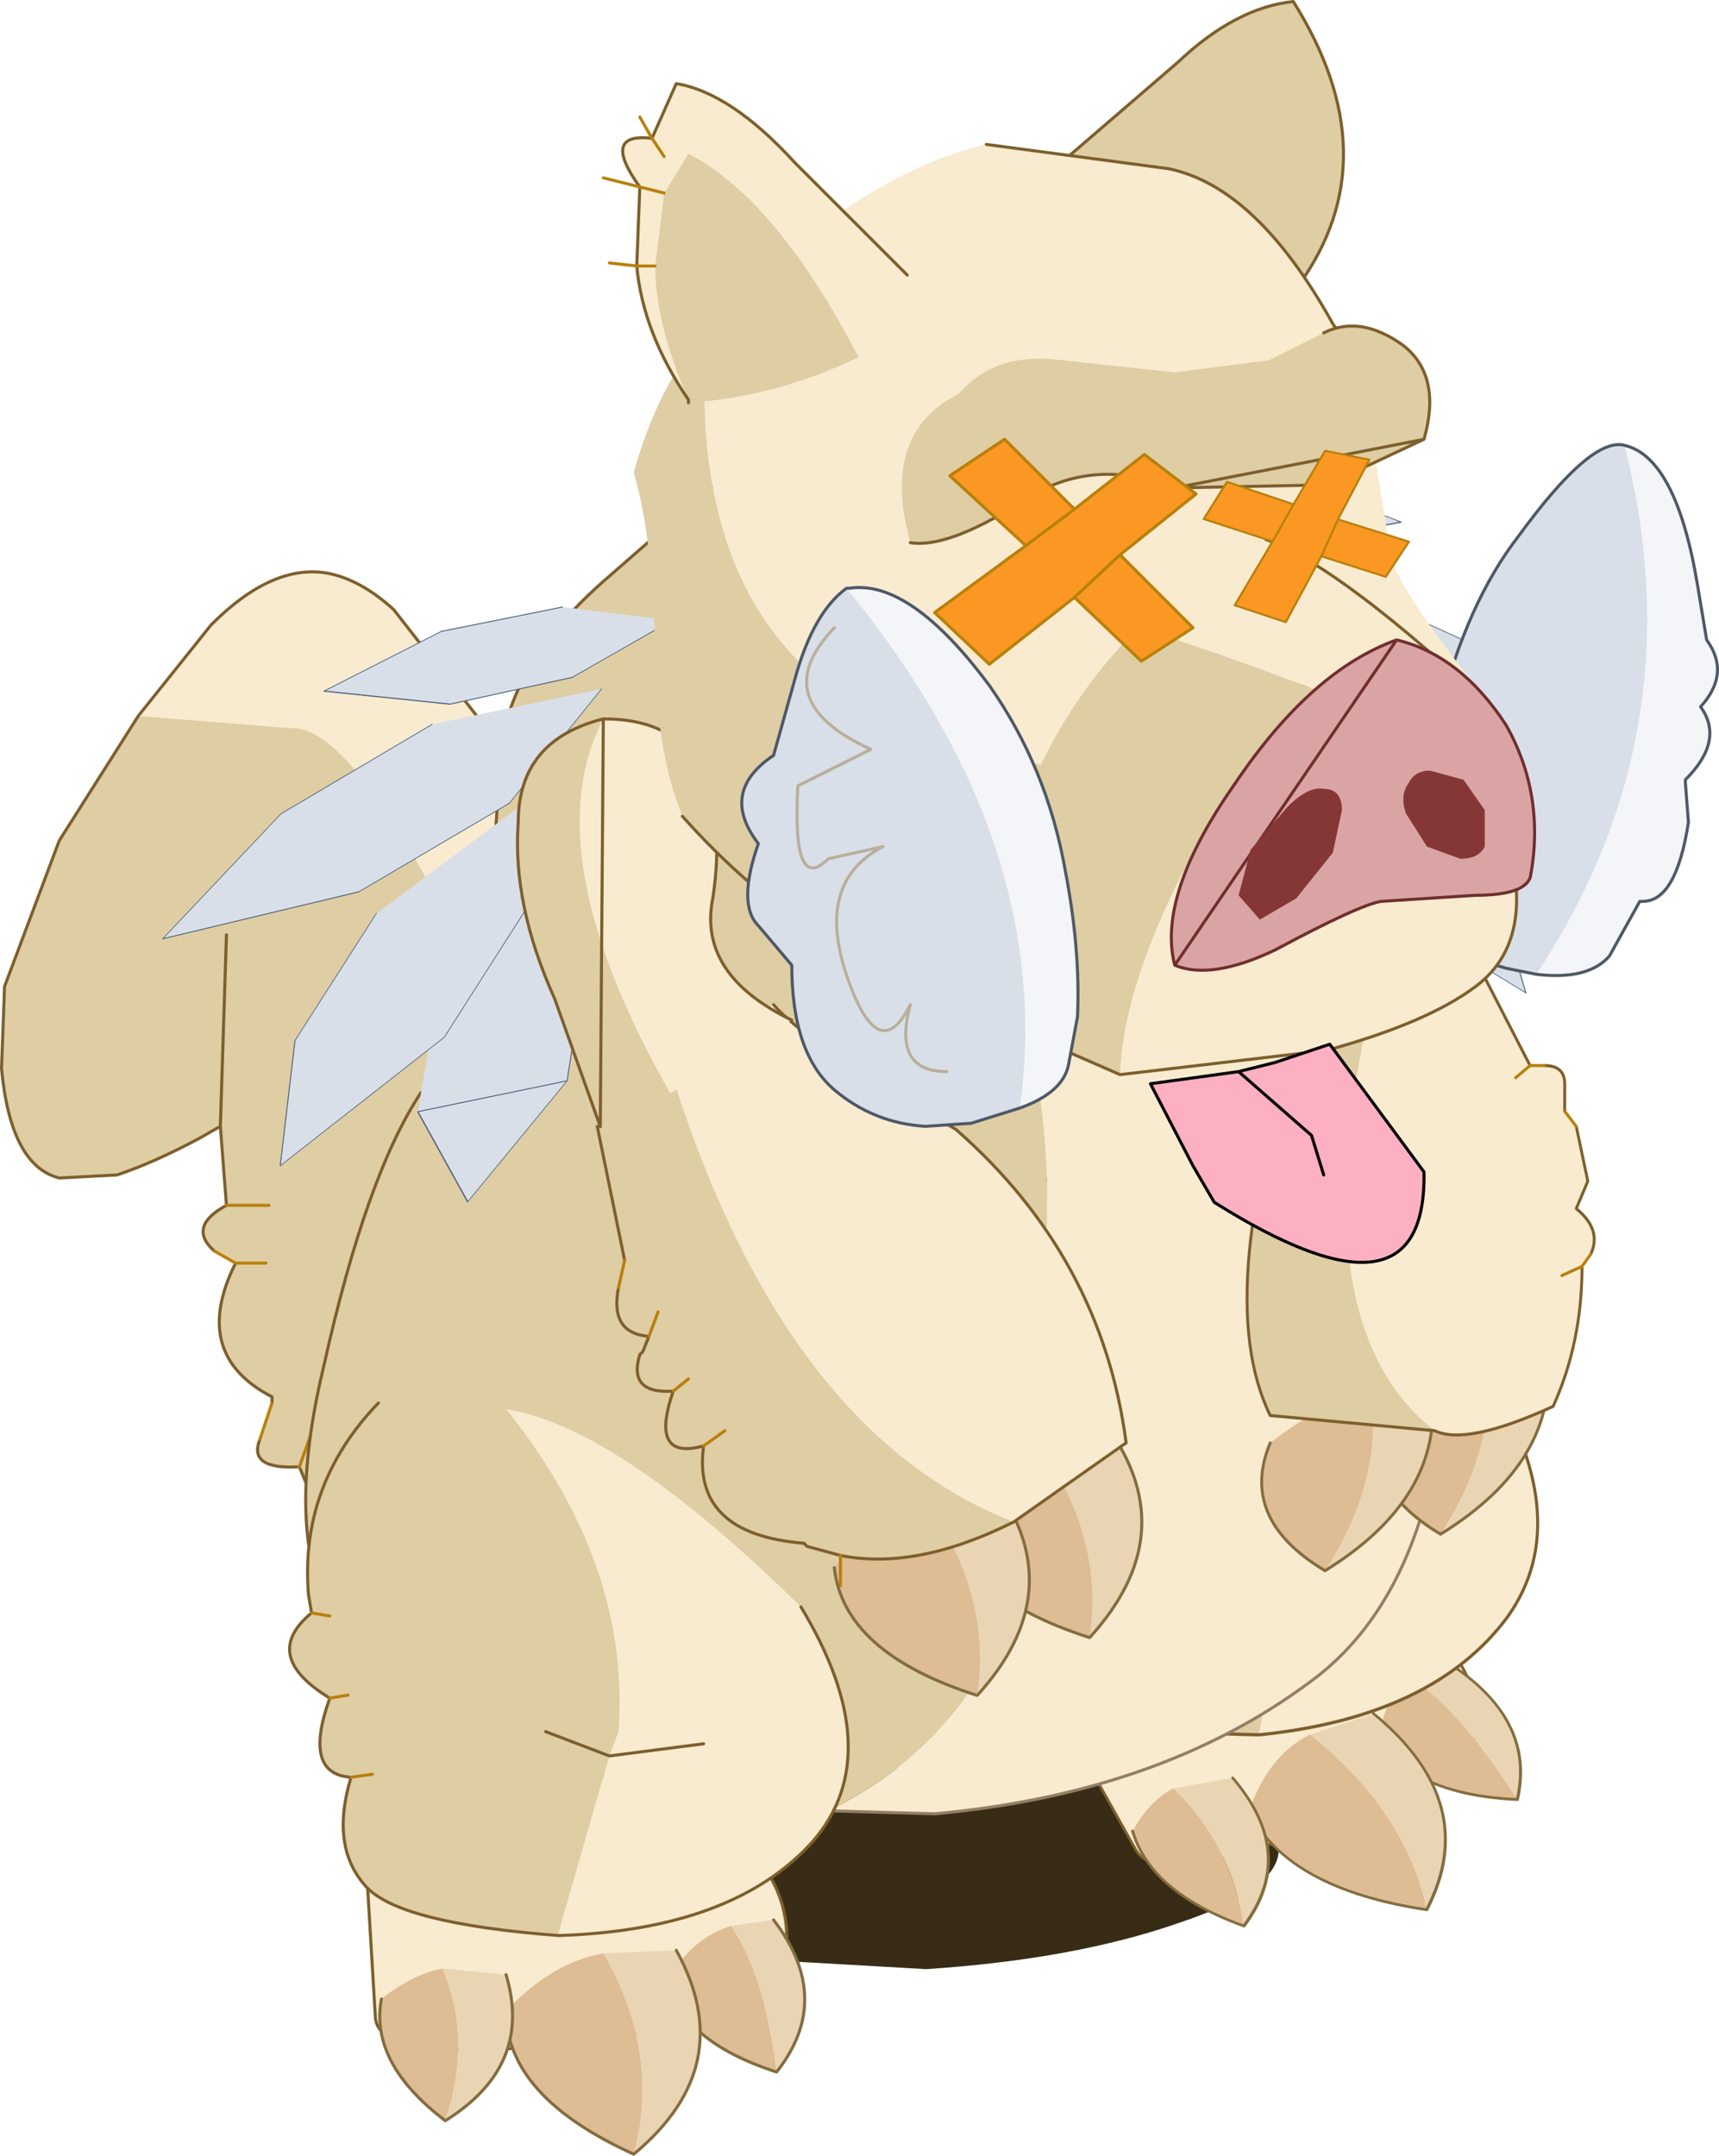 <svg viewBox="0 0 28.278 35.457" xmlns="http://www.w3.org/2000/svg" xmlns:xlink="http://www.w3.org/1999/xlink"><g transform="translate(14.725 30.775)"><use transform="translate(-14.75 -30.75)" width="28.8" height="35.4" xlink:href="#a"/><use transform="translate(-1.6 -20.45)" width="2.45" height="7.3" xlink:href="#b"/></g><defs><use width="14.7" height="4.25" xlink:href="#q" id="c"/><use width="17.95" height="20.1" xlink:href="#r" id="d"/><use width="7.2" height="6.6" xlink:href="#s" id="e"/><use width="9.2" height="8.8" xlink:href="#t" id="f"/><use width="18.8" height="22.8" xlink:href="#u" id="g"/><use width="8.95" height="11.35" xlink:href="#v" id="h"/><use width="4.5" height="6.7" xlink:href="#w" id="i"/><use width="25.4" height="30.25" xlink:href="#x" id="j"/><use width="6" height="10.05" xlink:href="#y" id="k"/><use width="18.35" height="18.5" xlink:href="#z" id="m"/><use width="4.5" height="3.6" xlink:href="#A" id="n"/><use width="4.3" height="3.7" xlink:href="#B" id="o"/><use width="4.65" height="4.2" xlink:href="#C" id="p"/><use width="2.45" height="7.3" xlink:href="#D" id="b"/><g id="a" transform="translate(14.75 30.75)"><use transform="matrix(.8 0 0 .801 -5.45 -1.752)" width="14.7" height="4.25" xlink:href="#c"/><use transform="translate(-14.75 -21.35)" width="17.95" height="20.1" xlink:href="#d"/><use transform="matrix(.891 -.248 .447 .911 1.874 -4.286)" width="7.2" height="6.6" xlink:href="#e"/><use transform="matrix(.997 -.067 .057 1.072 1.09 -11.381)" width="9.2" height="8.8" xlink:href="#f"/><use transform="matrix(1 0 0 1.001 -9.7 -23.765)" width="18.8" height="22.8" xlink:href="#g"/><use transform="matrix(1 0 0 1.001 -4.9 -14.251)" width="8.95" height="11.35" xlink:href="#h"/><use transform="matrix(.805 .203 .006 .95 5.647 -19.807)" width="4.5" height="6.7" xlink:href="#i"/><use transform="matrix(1 0 0 1.001 -8.7 -1.951)" width="7.2" height="6.6" xlink:href="#e"/><use transform="matrix(1 0 0 1.001 -9.95 -7.75)" width="9.2" height="8.8" xlink:href="#f"/><use transform="matrix(-.274 .343 -.216 -.107 -.574 -19.035)" width="25.4" height="30.25" xlink:href="#j"/><use transform="matrix(.95 0 0 1.001 5.79 -15.001)" width="6" height="10.05" xlink:href="#k"/><use transform="matrix(.337 .32 .202 -.125 -.598 -21.079)" width="25.4" height="30.25" xlink:href="#j"/><use transform="matrix(1 0 0 1.001 -6.2 -18.951)" width="4.5" height="6.7" xlink:href="#i"/><use transform="translate(-.1 -23.6)" width="4.65" height="4.2" xlink:href="#l"/><use transform="translate(-4.8 -30.75)" width="18.35" height="18.5" xlink:href="#m"/><use transform="translate(4.2 -13.6)" width="4.5" height="3.6" xlink:href="#n"/><use transform="translate(.65 -23.55)" width="4.3" height="3.7" xlink:href="#o"/><use transform="matrix(.723 -.02 .018 .666 5.049 -23.304)" width="4.65" height="4.2" xlink:href="#p"/></g><g id="r"><path d="m-11.65-15.75 1.2-1.5q1-1 1.9-.85.55.1 1.1.6l4.65 5.95Q1.55-5.9 4-4.75 2.45-.85.1.8-1.55-.5-4.6-8.05q-3.1-7.6-4.55-7.5l-2.5-.2" fill="#f8ebcf" fill-rule="evenodd" transform="translate(13.95 18.1)"/><path d="M.1.8q-2.55 1.8-6.1.85Q-7.95-.8-9-3.4q-.85.05-.65-.45l.2-.6v-.1q-1.35-.7-.6-2.2l-.35-.2q-.45-.4.2-.75l-.1-1.3-.35.2q-.75.4-1.35.6l-.95.05q-.8-.2-.95-1.8l.05-1.35.9-2.4 1.3-2.05 2.5.2q1.45-.1 4.55 7.5Q-1.55-.5.1.8m-10.3-12.95L-10.3-9l.1-3.15m.7 4.45h-.7.7m-.05.95h-.5.5m.8 2.65-.25.7.25-.7" fill="#dfcda4" fill-rule="evenodd" transform="translate(13.95 18.1)"/><path d="M2.3 2.35 3.5.85q1-1 1.9-.85.55.1 1.1.6l4.65 5.95q4.35 5.65 6.8 6.8m-10 6.4Q6 17.3 4.95 14.7q-.85.05-.65-.45m.2-.6v-.1q-1.35-.7-.6-2.2m-.35-.2q-.45-.4.2-.75l-.1-1.3-.35.2q-.75.4-1.35.6L1 9.95q-.8-.2-.95-1.8L.1 6.8 1 4.4l1.3-2.05M3.65 9.1l.1-3.15" fill="none" stroke="#7d5f2d" stroke-linecap="round" stroke-linejoin="round" stroke-width=".05"/><path d="m4.3 14.25.2-.6m-.6-2.3-.35-.2m1.4 3.55.25-.7m-1.3-2.65h.5m-.65-.95h.7" fill="none" stroke="#b8800c" stroke-linecap="round" stroke-linejoin="round" stroke-width=".05"/></g><g id="s"><path d="M-2.7.8q.05-1.3.8-1.6l3 .1Q3.45.2 3.75.7q.7.9.35 2 .05.55-2.5.9-4.1.6-4.15-.3L-2.7.8" fill="#f8ebcf" fill-rule="evenodd" transform="translate(2.7 1.05)"/><path d="M0 1.85Q.05.55.8.25l3 .1q2.35.9 2.65 1.4.7.9.35 2 .05.55-2.5.9-4.1.6-4.15-.3z" fill="none" stroke="#7d5f2d" stroke-linecap="round" stroke-linejoin="round" stroke-width=".05"/><path d="M4.05 4.2q-.2-1.6-.75-2.4l.7-.1q1 1.3.05 2.5" fill="#e9d5b4" fill-rule="evenodd" transform="translate(2.7 1.05)"/><path d="M3.3 1.8q.55.8.75 2.4-1.55-.5-1.8-1.5.4-.7 1.05-.9" fill="#debc94" fill-rule="evenodd" transform="translate(2.7 1.05)"/><path d="M4.95 3.75q.25 1 1.8 1.5.95-1.2-.05-2.5" fill="none" stroke="#836d3f" stroke-linecap="round" stroke-linejoin="round" stroke-width=".05"/><path d="M1.7 5.55q.45-1.65-.5-3.3l1.2-.05q1.05 1.9-.7 3.35" fill="#e9d5b4" fill-rule="evenodd" transform="translate(2.7 1.05)"/><path d="M1.2 2.25q.95 1.65.5 3.3Q-.4 4.6-.4 3.2q.75-.8 1.6-.95" fill="#debc94" fill-rule="evenodd" transform="translate(2.7 1.05)"/><path d="M2.3 4.25q0 1.4 2.1 2.35 1.75-1.45.7-3.35" fill="none" stroke="#836d3f" stroke-linecap="round" stroke-linejoin="round" stroke-width=".05"/><path d="M-1.4 5q.45-1.35-.05-2.5l1.05.1q.45 1.5-1 2.4" fill="#e9d5b4" fill-rule="evenodd" transform="translate(2.7 1.05)"/><path d="M-1.45 2.5q.5 1.15.05 2.5-1.25-.95-1.05-2 .5-.4 1-.5" fill="#debc94" fill-rule="evenodd" transform="translate(2.7 1.05)"/><path d="M.25 4.05q-.2 1.05 1.05 2 1.45-.9 1-2.4" fill="none" stroke="#836d3f" stroke-linecap="round" stroke-linejoin="round" stroke-width=".05"/></g><g id="t"><path d="M2.3 8.5h.05-.05" fill="#82a66a" fill-rule="evenodd" transform="translate(2.1 .3)"/><path d="m2.1 5.15 1.05.4-1.05-.4m-.65-5.3Q3.5 2.4 3.3 5.15l-.15.4L2.3 8.5q-2.6-.2-3.15-.8-.6-.65-.25-1.8-.8-.05-.35-1.3-1.15-.7-.3-1.4l-.05-.3Q-1.95 1.1-.65-.25l2.1.1m-2.9 3.4-.3-.05.3.05m.7 2.6-.35.05.35-.05m-.4-1.3-.3.05.3-.05" fill="#dfcda4" fill-rule="evenodd" transform="translate(2.1 .3)"/><path d="m4.7 5.35-1.55.2 1.55-.2M2.3 8.5l.85-2.95.15-.4q.2-2.75-1.85-5.3Q3.3.15 6.3 3.1q1.45 2.4.2 3.85Q5.2 8.4 2.35 8.5H2.3" fill="#f8ebcf" fill-rule="evenodd" transform="translate(2.1 .3)"/><path d="m5.25 5.85-1.05-.4m1.05.4 1.55-.2M4.45 8.8Q7.3 8.7 8.6 7.25 9.85 5.8 8.4 3.4M1.45.05Q.15 1.4.3 3.2l.05.3M4.4 8.8h.05m-.05 0Q1.8 8.6 1.25 8 .65 7.35 1 6.2.2 6.15.65 4.9-.5 4.2.35 3.5" fill="none" stroke="#7d5f2d" stroke-linecap="round" stroke-linejoin="round" stroke-width=".05"/><path d="m.35 3.5.3.05m0 1.35.3-.05M1 6.2l.35-.05" fill="none" stroke="#b8800c" stroke-linecap="round" stroke-linejoin="round" stroke-width=".05"/></g><g id="u"><path d="M-.35-11.9q2.1-.25 2.8.35.65.6 1.2 2.6.5 2 .85 2.2L6.2-5.5l.05.1Q7.4-4.3 7.75-3q1.3 1.65 1.3 5.55 0 4.3-2.1 6-2.5 1.95-6.35 2.3l-1.75-.05q2.9-1.4 3.55-5.1L2.45.45q-.1-2.6-.85-3.65l-.7-.65q.1-1.2-1-3.1-1.15-1.95-.25-4.95" fill="#f8ebcf" fill-rule="evenodd" transform="translate(9.75 11.95)"/><path d="M-.35-11.9q-.9 3 .25 4.95 1.1 1.9 1 3.1l.7.65q.75 1.05.85 3.65L2.4 5.7q-.65 3.7-3.55 5.1l-4.9-.65q-1.85-.7-3-2.1-1.15-1.45-.4-4.55.7-3.15 1.6-4.5l.3-.5.15-.2.2-.3q.3-.45.45-1.55l.2-2.75q0-1.6 1.7-3.1l2.35-2.05 2.15-.45" fill="#dfcda4" fill-rule="evenodd" transform="translate(9.75 11.95)"/><path d="m8.6 22.75 1.75.05q3.85-.35 6.35-2.3 2.1-1.7 2.1-6 0-3.9-1.3-5.55-.35-1.3-1.5-2.4l-.05-.1-1.7-1.25Q13.9 5 13.4 3q-.55-2-1.2-2.6-.7-.6-2.8-.35m-.8 22.7-4.9-.65" fill="none" stroke="#947e65" stroke-linecap="round" stroke-linejoin="round" stroke-width=".05"/><path d="M3.7 22.1q-1.85-.7-3-2.1-1.15-1.45-.4-4.55.7-3.15 1.6-4.5m.15-.25.15-.25.15-.2.2-.3q.3-.45.45-1.55l.2-2.75q0-1.6 1.7-3.1L7.25.5 9.4.05" fill="none" stroke="#7d5f2d" stroke-linecap="round" stroke-linejoin="round" stroke-width=".05"/></g><g id="v"><path d="M6.3 9.75q.25-1.7-.9-3.25l1.2-.2q1.25 1.75-.3 3.45" fill="#e9d5b4" fill-rule="evenodd" transform="translate(1.8 .65)"/><path d="M6.3 9.75q-2.2-.7-2.35-2.1.65-.9 1.45-1.15 1.15 1.55.9 3.25" fill="#debc94" fill-rule="evenodd" transform="translate(1.8 .65)"/><path d="M5.75 8.3q.15 1.4 2.35 2.1 1.55-1.7.3-3.45" fill="none" stroke="#836d3f" stroke-linecap="round" stroke-linejoin="round" stroke-width=".05"/><path d="M4.45 10.7q.25-1.7-.9-3.25l1.2-.2Q6 9 4.45 10.7" fill="#e9d5b4" fill-rule="evenodd" transform="translate(1.8 .65)"/><path d="M3.55 7.45Q4.7 9 4.45 10.7 2.25 10 2.1 8.6q.65-.9 1.45-1.15" fill="#debc94" fill-rule="evenodd" transform="translate(1.8 .65)"/><path d="M3.9 9.25q.15 1.4 2.35 2.1 1.55-1.7.3-3.45" fill="none" stroke="#836d3f" stroke-linecap="round" stroke-linejoin="round" stroke-width=".05"/><path d="M5.05 7.85q-1.6.8-2.85.55l-.55-.15-.05-.05Q-.25 8.05-.05 6.6q-.9.25-.5-.9-.75.05-.55-.6l.05-.05.1-.25q-.65-.05-.5-.8l.1-.45-.45-2.2L-.65.25q1.85 6.1 5.7 7.6M-.05 6.6l.35-.25-.35.25m-.9-1.8.15-.4-.15.4m.4.9.25-.2-.25.2" fill="#dfcda4" fill-rule="evenodd" transform="translate(1.8 .65)"/><path d="m-.65.25 1.75-.9q.5.6 3 2.05 2.4 2.1 2.8 5.15l-1.85 1.3Q1.2 6.35-.65.25" fill="#f8ebcf" fill-rule="evenodd" transform="translate(1.8 .65)"/><path d="M6.85 8.5q-1.6.8-2.85.55l-.55-.15-.05-.05q-1.85-.15-1.65-1.6-.9.25-.5-.9-.75.05-.55-.6l.05-.05.1-.25q-.65-.05-.5-.8m.1-.45L0 2m2.9-2q.5.6 3 2.05 2.4 2.1 2.8 5.15L6.85 8.5" fill="none" stroke="#7d5f2d" stroke-linecap="round" stroke-linejoin="round" stroke-width=".05"/><path d="M4 9.05v.5M.35 4.65l.1-.45M1.5 6.15l-.25.2M1 5.05l-.15.4M2.1 7l-.35.25" fill="none" stroke="#b8800c" stroke-linecap="round" stroke-linejoin="round" stroke-width=".05"/></g><g id="w"><path d="m1.2 5-1.15.55-.75-2.1q-.7-1.55-.6-2.9 0-1.35 1.4-1.7Q-1.05 1.05 1.2 5" fill="#dfcda4" fill-rule="evenodd" transform="translate(1.3 1.15)"/><path d="M.1-1.15q1.2 0 1.6.85.4.8.2 2.1-.25 1.25 1.3 2L1.2 5Q-1.05 1.05.1-1.15" fill="#f8ebcf" fill-rule="evenodd" transform="translate(1.3 1.15)"/><path d="M1.4 0Q2.6 0 3 .85q.4.8.2 2.1-.25 1.25 1.3 2M1.35 6.7.6 4.6Q-.1 3.05 0 1.7 0 .35 1.4 0z" fill="none" stroke="#7d5f2d" stroke-linecap="round" stroke-linejoin="round" stroke-width=".05"/></g><g id="x"><path d="m12.4-4.3 1.65-6.4 3.8-3.6 5.85.15-2.25 6.65-3.85 3.55-5.2-.35" fill="#d9dfe8" fill-rule="evenodd" transform="translate(-.25 14.3)"/><path d="m17.6 0-3.8 3.6-1.65 6.4M21.2 6.8 23.45.15 17.6 0z" fill="none" stroke="#4d627b" stroke-linecap="round" stroke-linejoin="round" stroke-width=".05"/><path d="m12.75-4.6 5.7-1.1 7.2 3.35L21.1 2.3l-5.75 1.1L9.05.15l3.7-4.75M3.8.9l5.5.05 5.6 4.35 4.95 8.65-6.3-1L7.9 8.6 3.8.9M1.65 6.6.25.05 3.9 3l3 5.5 1.7 7.45-4.05-3.8-2.9-5.55" fill="#d9dfe8" fill-rule="evenodd" transform="translate(-.25 14.3)"/><path d="m12.5 9.7-3.7 4.75m6.3 3.25 5.75-1.1 4.55-4.65m-16.35 3.3-5.5-.05m4.1 7.7 5.65 4.35 6.3 1M1.4 20.9l2.9 5.55m-.65-9.15L0 14.35" fill="none" stroke="#4d627b" stroke-linecap="round" stroke-linejoin="round" stroke-width=".05"/><path d="M25.4 11.95 18.2 8.6l-5.7 1.1m7.1 18.55-4.95-8.65-5.6-4.35M4.3 26.45l4.05 3.8-1.7-7.45-3-5.5" fill="none" stroke="#4d627b" stroke-linecap="round" stroke-linejoin="round" stroke-width=".05"/></g><g id="y"><path d="M.55 8.85q1-1.45.8-2.95H2.4Q2.6 7.65.55 8.85" fill="#e9d5b4" fill-rule="evenodd" transform="translate(2.8 .6)"/><path d="M1.35 5.9q.2 1.5-.8 2.95Q-.95 8-.4 6.75q.95-.7 1.75-.85" fill="#debc94" fill-rule="evenodd" transform="translate(2.8 .6)"/><path d="M2.4 7.35q-.55 1.25.95 2.1Q5.4 8.25 5.2 6.5" fill="none" stroke="#836d3f" stroke-linecap="round" stroke-linejoin="round" stroke-width=".05"/><path d="M-1.45 9.45q1-1.45.8-2.95H.4q.2 1.75-1.85 2.95" fill="#e9d5b4" fill-rule="evenodd" transform="translate(2.8 .6)"/><path d="M-1.45 9.45q-1.5-.85-.95-2.1.95-.7 1.75-.85.2 1.5-.8 2.95" fill="#debc94" fill-rule="evenodd" transform="translate(2.8 .6)"/><path d="M.4 7.95q-.55 1.25.95 2.1Q3.4 8.85 3.2 7.1" fill="none" stroke="#836d3f" stroke-linecap="round" stroke-linejoin="round" stroke-width=".05"/><path d="m-.55-.3 1.7-.3.95 1.75h.25q.35 0 .35.3v.45l.2.25.2.9-.2.45q.45.35.25.75l-.15.2q0 1.25-.5 2.3-1.5.65-2.05.4Q-2 5.35-.55-.3M3 4.45l-.35.15.35-.15m-.9-3.3-.25.2.25-.2" fill="#f8ebcf" fill-rule="evenodd" transform="translate(2.8 .6)"/><path d="M.45 7.15-2.4 6.9q-1.05-2.05.65-6.6l1.2-.6Q-2 5.35.45 7.15" fill="#dfcda4" fill-rule="evenodd" transform="translate(2.8 .6)"/><path d="M3.25 7.75.4 7.5Q-.65 5.45 1.05.9m2.9-.9.95 1.75m.25 0q.35 0 .35.3v.45m.2.25.2.9-.2.45q.45.35.25.75m-.15.2q0 1.25-.5 2.3-1.5.65-2.05.4" fill="none" stroke="#7d5f2d" stroke-linecap="round" stroke-linejoin="round" stroke-width=".05"/><path d="M4.9 1.75h.25m.35.75.2.25m.25 2.1-.15.2m-1.15-3.1.25-.2m.55 3.45.35-.15" fill="none" stroke="#b8800c" stroke-linecap="round" stroke-linejoin="round" stroke-width=".05"/></g><g id="z"><path d="m2.75 11.5.6.5" fill="none" stroke="#b8800c" stroke-linecap="round" stroke-linejoin="round" stroke-width=".05"/><path d="M-1.6-6.7.2-8.25q.95-.9 1.9-1 1.6 2.55.1 4.65Q-.85-5-1.6-6.7" fill="#dfcda4" fill-rule="evenodd" transform="translate(9.25 9.25)"/><path d="M7.65 2.55 9.45 1q.95-.9 1.9-1 1.6 2.55.1 4.65" fill="none" stroke="#7d5f2d" stroke-linecap="round" stroke-linejoin="round" stroke-width=".05"/><path d="m6.1 6.75-.5-.1Q4.35 6.3 4.25 5.6 4 4.2 4.5 2.45q.45-1.8 1.3-2.9Q7-2.1 7.55-1.95q1.2 4.7-1.45 8.7" fill="#d9dfe8" fill-rule="evenodd" transform="translate(9.25 9.25)"/><path d="M7.55-1.95q.85.2 1.2 2.3l.15.9q.4.55-.1 1.1.4.55-.25 1.2v.05l.05.65q-.2 1.3-.75 1.3H7.8l-.5.9q-.35.4-1.2.3 2.65-4 1.45-8.7" fill="#f3f5f8" fill-rule="evenodd" transform="translate(9.25 9.25)"/><path d="m15.35 16-.5-.1q-1.25-.35-1.35-1.05-.25-1.4.25-3.15.45-1.8 1.3-2.9 1.2-1.65 1.75-1.5.85.2 1.2 2.3l.15.9q.4.55-.1 1.1.4.55-.25 1.2v.05l.05.65q-.2 1.3-.75 1.3h-.05l-.5.9q-.35.4-1.2.3z" fill="none" stroke="#4f5866" stroke-linecap="round" stroke-linejoin="round" stroke-width=".05"/><path d="M2.85-3.8q.4.55.85 3.65.15.65 1.8 2.65l-.05.8Q2 1.8-.45 1.05q-1 1-1.6 2.25-6-.7-5.5-7.15l.25-.35 1.05-.9q1.75-1.45 3.3-1.8l3 .4q1.45.3 2.7 2.55l.1.15M5.7 5.15h.05q.15 1.2-.65 1.8T2.65 8l-3.4.4Q-.7 6.9.45 4.75l5.25.4M1.65-.4Q2.9.05 5.5 2.5 2.9.05 1.65-.4" fill="#f8ebcf" fill-rule="evenodd" transform="translate(9.25 9.25)"/><path d="M5.45 3.3q-.15.55.35 1.85l-.2-.1.1.1-5.25-.4Q-.7 6.9-.75 8.4L-4.3 6.85q-2-.85-3.65-2.7-.45-1.1-.45-2.85-.05-1.8-.35-2.8.4-1.45 1.2-2.35-.5 6.45 5.5 7.15.6-1.25 1.6-2.25Q2 1.8 5.45 3.3" fill="#dfcda4" fill-rule="evenodd" transform="translate(9.25 9.25)"/><path d="M15 14.4q.15 1.2-.65 1.8t-2.45 1.05l-3.4.4-3.55-1.55q-2-.85-3.65-2.7m5-11.05 3 .4q1.45.3 2.7 2.55l.1.15M14.75 11.75q-2.6-2.45-3.85-2.9" fill="none" stroke="#7d5f2d" stroke-linecap="round" stroke-linejoin="round" stroke-width=".05"/><path d="M-5.05-3.4q-1.35.65-2.8.75v-.05q-.55-1.25-.55-2.2l.15-1.2.4-.65Q-6.4-6-5.05-3.4" fill="#dfcda4" fill-rule="evenodd" transform="translate(9.25 9.25)"/><path d="m-8.45-7 .4-.9q.9.15 1.95 1.3l1.85 1.85q-.35.95-.8 1.35Q-6.4-6-7.85-6.75l-.4.65-.15 1.2q0 .95.55 2.2-.75-1.1-.85-2.2h.3-.3l.05-1.3q-.65-.9.2-.8l.2.3-.2-.3m.2.9-.4-.1.4.1" fill="#f8ebcf" fill-rule="evenodd" transform="translate(9.25 9.25)"/><path d="m.8 2.25.4-.9q.9.15 1.95 1.3L5 4.5M1.4 6.6v-.05q-.75-1.1-.85-2.2l.05-1.3q-.65-.9.2-.8" fill="none" stroke="#7d5f2d" stroke-linecap="round" stroke-linejoin="round" stroke-width=".05"/><path d="m.6 1.9.2.35.2.3m-.45 1.8L.1 4.3M0 2.9l1 .25m-.45 1.2h.3" fill="none" stroke="#b8800c" stroke-linecap="round" stroke-linejoin="round" stroke-width=".05"/><path d="M.15 6.6q-.3-1.15 1-3Q2.4 1.75 3.8 1.25q1.05.25 1.8 1.4.65 1.15.4 2.5-.1.3-.9.3l-1.55.1q-.35.05-1.75.8-1.05.5-1.65.25" fill="#dba4a4" fill-rule="evenodd" transform="translate(9.25 9.25)"/><path d="M9.4 15.85q-.3-1.15 1-3 1.25-1.85 2.65-2.35M13.05 10.5q1.05.25 1.8 1.4.65 1.15.4 2.5-.1.3-.9.3l-1.55.1q-.35.05-1.75.8-1.05.5-1.65.25z" fill="none" stroke="#702e2e" stroke-linecap="round" stroke-linejoin="round" stroke-width=".05"/><path d="m1.4 4.7-.2.75.35.4.6-.35.6-.75.15-.7q0-.35-.3-.35-.25-.05-.6.3l-.6.7M5.25 4.05l-.35-.5-.55-.15q-.25 0-.35.2-.15.2-.05.5l.35.55.55.2q.3 0 .4-.2v-.6" fill="#853636" fill-rule="evenodd" transform="translate(9.25 9.25)"/><path d="M2.6-3.8q.6-.3 1.3.2.65.5.35 1.55l-1.6.75-2.5.05Q-1.25-1.8-2.4-1q-1.2.75-1.8.65-.5-1.8.8-2.45.6-.7 1.7-.55l1.85.2 1.55-.2.9-.45" fill="#dfcda4" fill-rule="evenodd" transform="translate(9.25 9.25)"/><path d="M13.5 7.2q.3-1.05-.35-1.55-.7-.5-1.3-.2M5.05 8.9q.6.1 1.8-.65Q8 7.45 9.4 8M9.4 8l2.5-.05 1.6-.75z" fill="none" stroke="#7d5f2d" stroke-linecap="round" stroke-linejoin="round" stroke-width=".05"/><path d="m-2.4 8.95-.8.25-.75.05q-.85-.05-1.5-.6-.7-.6-.7-2.05l-.55-.65q-.35-.35 0-1.35-.65-.85.25-1.45l.35-1.25q.3-1.1.85-1.5Q-1.8 4.6-2.4 8.95" fill="#d9dfe8" fill-rule="evenodd" transform="translate(9.25 9.25)"/><path d="M-5.2.4q1-.15 2.3 1.6.95 1.35 1.25 3.05.25 1.3.2 2.4l-.15.8q-.1.45-.8.7Q-1.8 4.6-5.25.4h.05" fill="#f3f5f8" fill-rule="evenodd" transform="translate(9.25 9.25)"/><path d="M4.05 9.65q1-.15 2.3 1.6.95 1.35 1.25 3.05.25 1.3.2 2.4l-.15.8q-.1.45-.8.7l-.8.25-.75.05q-.85-.05-1.5-.6-.7-.6-.7-2.05l-.55-.65q-.35-.35 0-1.35-.65-.85.25-1.45l.35-1.25q.3-1.1.85-1.5M4 9.65h.05z" fill="none" stroke="#4f5866" stroke-linecap="round" stroke-linejoin="round" stroke-width=".05"/></g><g id="A"><path d="m-.75-1.25.6-.15.9-.3L2.3.4q.05 2.7-3.45.5L-1.5.3l-.7-1.35 1.45-.2L.45-.2l.2.65-.2-.65-1.2-1.05" fill="#fdb0c1" fill-rule="evenodd" transform="translate(2.2 1.7)"/><path d="M1.05 2.6q3.5 2.2 3.45-.5L2.95 0l-.9.3-.6.15 1.2 1.05.2.65M1.45.45 0 .65.7 2M.7 2l.35.6z" fill="none" stroke="#000" stroke-linecap="round" stroke-linejoin="round" stroke-width=".05"/></g><g id="B"><path d="M2.15-.95.9.05l1.2 1.2-.85.55L.15.75l-1.4 1.1-.9-.85 1.5-1.1-1.25-1.15.9-.6L.15-.7l1.15-.9.85.65m-2.8.85.8-.6-.8.6M.9.05l-.75.7.75-.7" fill="#fa9823" fill-rule="evenodd" transform="translate(2.15 1.85)"/><path d="m4.3.9-1.25 1 1.2 1.2-.85.55L2.3 2.6.9 3.7 0 2.85l1.5-1.1L.25.6l.9-.6L2.3 1.15l1.15-.9.85.65m-2 1.7.75-.7m-.75-.75-.8.6" fill="none" stroke="#b8800c" stroke-linecap="round" stroke-linejoin="round" stroke-width=".05"/></g><g id="C"><path d="m.5-2.1 1 .25L.75-.4l1.6.6-.55.85L.35.5-.5 2.1l-1.15-.45.9-1.55-1.55-.6.55-.9 1.5.6.75-1.3M-.75.1l.5-.9-.5.9m1.5-.5-.4.9.4-.9" fill="#fa9823" fill-rule="evenodd" transform="translate(2.3 2.1)"/><path d="m2.8 0 1 .25-.75 1.45 1.6.6-.55.85-1.45-.55-.85 1.6-1.15-.45.9-1.55L0 1.6.55.7l1.5.6L2.8 0m-.15 2.6.4-.9m-1-.4-.5.9" fill="none" stroke="#b8800c" stroke-linecap="round" stroke-linejoin="round" stroke-width=".05"/></g><path d="M5.75-1.9q2.15.45 2.2 1.35Q8 .3 5.9 1q-2.15.75-5.2.95l-5.25-.3q-2.2-.5-2.2-1.35-.05-.85 2.05-1.6 2.15-.75 5.2-.9l5.25.3" fill="#382c16" fill-rule="evenodd" transform="translate(6.75 2.25)" id="q"/><path d="m3.05 1.7 1.6.6-.55.85-1.45-.55-.85 1.6-1.15-.45.9-1.55L0 1.6.55.7l1.5.6L2.8 0l1 .25-.75 1.45-.4.9m-.6-1.3-.5.9" fill="none" stroke="#b8800c" stroke-linecap="round" stroke-linejoin="round" stroke-width=".05" id="l"/><path d="M.6 0q-1.15 1.2.6 2L0 2.6q-.1 1.8.5 1.2l.9-.2Q.15 4.25.95 6.1q.45 1 .9.1-.3 1.1.6 1.1" fill="none" stroke="#b8af9c" stroke-linecap="round" stroke-linejoin="round" stroke-width=".05" id="D"/></defs></svg>